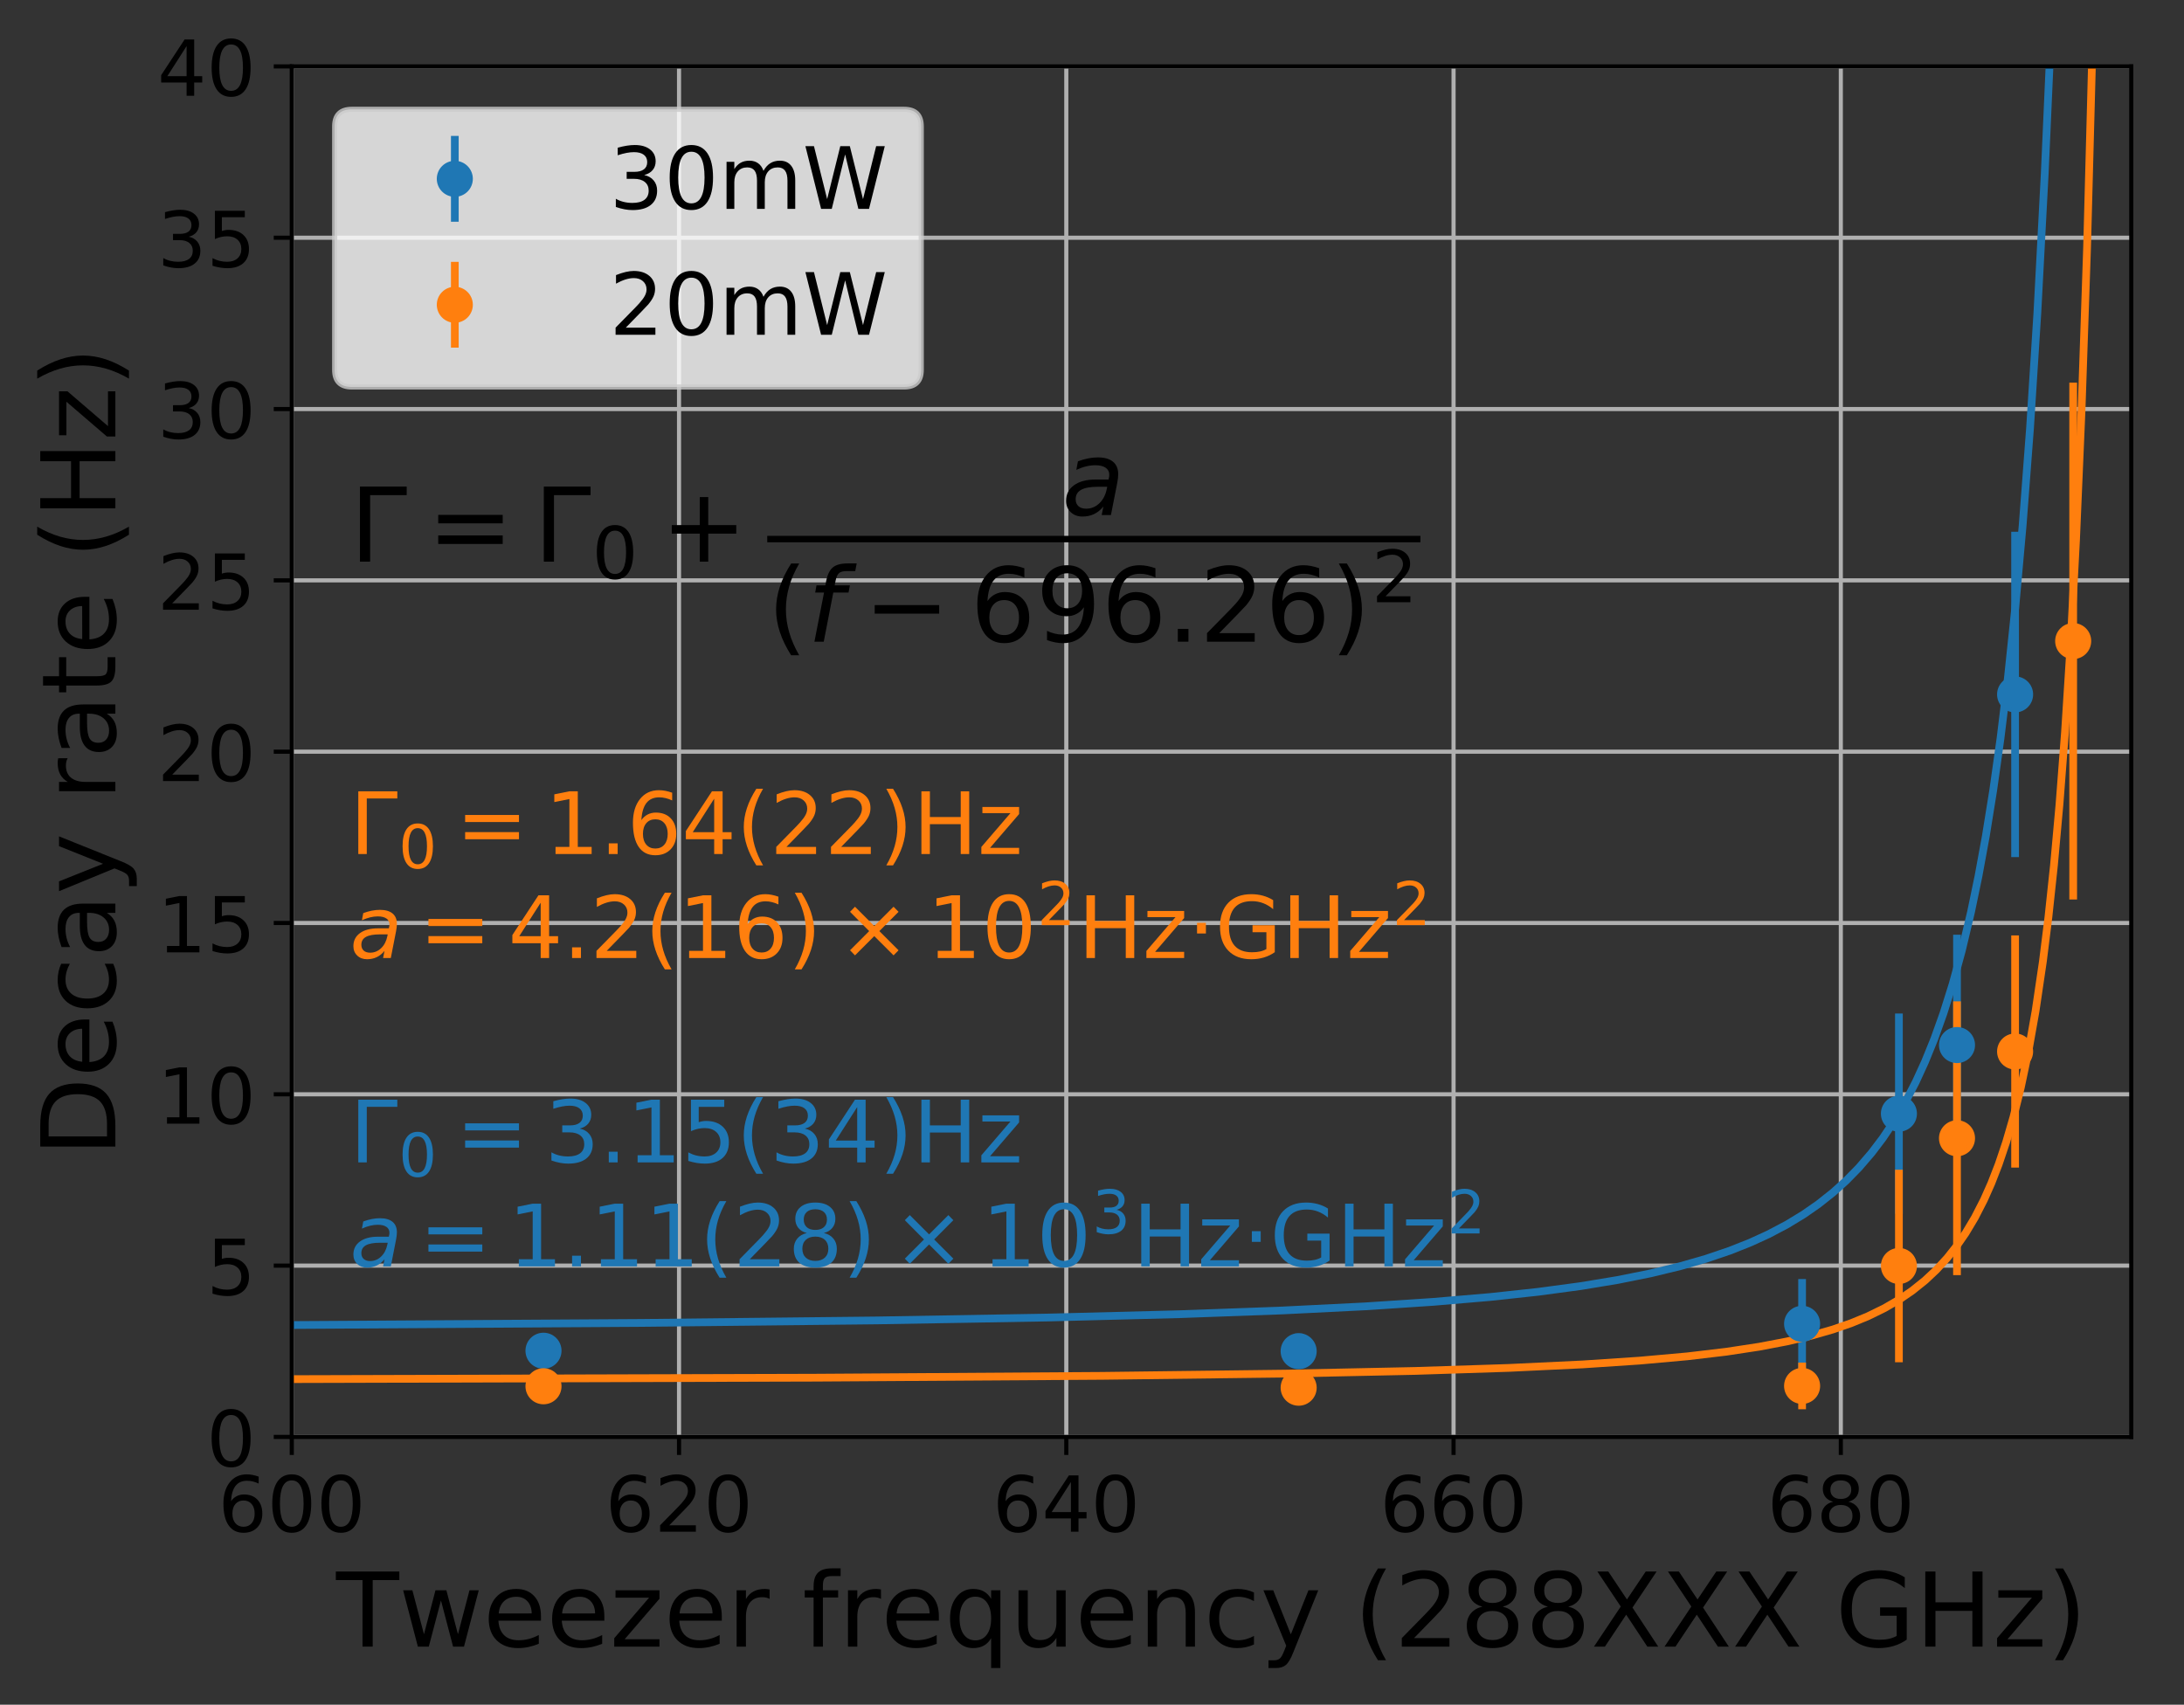 <?xml version="1.0" encoding="utf-8" standalone="no"?>
<!DOCTYPE svg PUBLIC "-//W3C//DTD SVG 1.1//EN"
  "http://www.w3.org/Graphics/SVG/1.1/DTD/svg11.dtd">
<!-- Created with matplotlib (http://matplotlib.org/) -->
<svg height="331pt" version="1.1" viewBox="0 0 424 331" width="424pt" xmlns="http://www.w3.org/2000/svg" xmlns:xlink="http://www.w3.org/1999/xlink">
 <rect x="0" y="0" width="424" height="331" fill="#333333" stroke="none"/>
 <defs>
  <style type="text/css">
*{stroke-linecap:butt;stroke-linejoin:round;}
  </style>
 </defs>
 <g id="figure_1">
  <g id="patch_1">
   <path d="M 0 331.084 
L 424.464 331.084 
L 424.464 0 
L 0 0 
z
" style="fill:none;"/>
  </g>
  <g id="axes_1">
   <g id="patch_2">
    <path d="M 56.644 279.011 
L 413.764 279.011 
L 413.764 12.899 
L 56.644 12.899 
z
" style="fill:none;"/>
   </g>
   <g id="matplotlib.axis_1">
    <g id="xtick_1">
     <g id="line2d_1">
      <path clip-path="url(#p60c3e888f8)" d="M 56.644 279.011 
L 56.644 12.899 
" style="fill:none;stroke:#b0b0b0;stroke-linecap:square;stroke-width:0.8;"/>
     </g>
     <g id="line2d_2">
      <defs>
       <path d="M 0 0 
L 0 3.5 
" id="m005f0a59be" style="stroke:#000000;stroke-width:0.8;"/>
      </defs>
      <g>
       <use style="stroke:#000000;stroke-width:0.8;" x="56.644" xlink:href="#m005f0a59be" y="279.011"/>
      </g>
     </g>
     <g id="text_1">
      <!-- 600 -->
      <defs>
       <path d="M 33.016 40.375 
Q 26.375 40.375 22.484 35.828 
Q 18.609 31.297 18.609 23.391 
Q 18.609 15.531 22.484 10.953 
Q 26.375 6.391 33.016 6.391 
Q 39.656 6.391 43.531 10.953 
Q 47.406 15.531 47.406 23.391 
Q 47.406 31.297 43.531 35.828 
Q 39.656 40.375 33.016 40.375 
z
M 52.594 71.297 
L 52.594 62.312 
Q 48.875 64.062 45.094 64.984 
Q 41.312 65.922 37.594 65.922 
Q 27.828 65.922 22.672 59.328 
Q 17.531 52.734 16.797 39.406 
Q 19.672 43.656 24.016 45.922 
Q 28.375 48.188 33.594 48.188 
Q 44.578 48.188 50.953 41.516 
Q 57.328 34.859 57.328 23.391 
Q 57.328 12.156 50.688 5.359 
Q 44.047 -1.422 33.016 -1.422 
Q 20.359 -1.422 13.672 8.266 
Q 6.984 17.969 6.984 36.375 
Q 6.984 53.656 15.188 63.938 
Q 23.391 74.219 37.203 74.219 
Q 40.922 74.219 44.703 73.484 
Q 48.484 72.75 52.594 71.297 
z
" id="DejaVuSans-36"/>
       <path d="M 31.781 66.406 
Q 24.172 66.406 20.328 58.906 
Q 16.5 51.422 16.5 36.375 
Q 16.5 21.391 20.328 13.891 
Q 24.172 6.391 31.781 6.391 
Q 39.453 6.391 43.281 13.891 
Q 47.125 21.391 47.125 36.375 
Q 47.125 51.422 43.281 58.906 
Q 39.453 66.406 31.781 66.406 
z
M 31.781 74.219 
Q 44.047 74.219 50.516 64.516 
Q 56.984 54.828 56.984 36.375 
Q 56.984 17.969 50.516 8.266 
Q 44.047 -1.422 31.781 -1.422 
Q 19.531 -1.422 13.062 8.266 
Q 6.594 17.969 6.594 36.375 
Q 6.594 54.828 13.062 64.516 
Q 19.531 74.219 31.781 74.219 
z
" id="DejaVuSans-30"/>
      </defs>
      <g transform="translate(42.328 297.408)scale(0.15 -0.15)">
       <use xlink:href="#DejaVuSans-36"/>
       <use x="63.623" xlink:href="#DejaVuSans-30"/>
       <use x="127.246" xlink:href="#DejaVuSans-30"/>
      </g>
     </g>
    </g>
    <g id="xtick_2">
     <g id="line2d_3">
      <path clip-path="url(#p60c3e888f8)" d="M 131.827 279.011 
L 131.827 12.899 
" style="fill:none;stroke:#b0b0b0;stroke-linecap:square;stroke-width:0.8;"/>
     </g>
     <g id="line2d_4">
      <g>
       <use style="stroke:#000000;stroke-width:0.8;" x="131.827" xlink:href="#m005f0a59be" y="279.011"/>
      </g>
     </g>
     <g id="text_2">
      <!-- 620 -->
      <defs>
       <path d="M 19.188 8.297 
L 53.609 8.297 
L 53.609 0 
L 7.328 0 
L 7.328 8.297 
Q 12.938 14.109 22.625 23.891 
Q 32.328 33.688 34.812 36.531 
Q 39.547 41.844 41.422 45.531 
Q 43.312 49.219 43.312 52.781 
Q 43.312 58.594 39.234 62.25 
Q 35.156 65.922 28.609 65.922 
Q 23.969 65.922 18.812 64.312 
Q 13.672 62.703 7.812 59.422 
L 7.812 69.391 
Q 13.766 71.781 18.938 73 
Q 24.125 74.219 28.422 74.219 
Q 39.75 74.219 46.484 68.547 
Q 53.219 62.891 53.219 53.422 
Q 53.219 48.922 51.531 44.891 
Q 49.859 40.875 45.406 35.406 
Q 44.188 33.984 37.641 27.219 
Q 31.109 20.453 19.188 8.297 
z
" id="DejaVuSans-32"/>
      </defs>
      <g transform="translate(117.511 297.408)scale(0.15 -0.15)">
       <use xlink:href="#DejaVuSans-36"/>
       <use x="63.623" xlink:href="#DejaVuSans-32"/>
       <use x="127.246" xlink:href="#DejaVuSans-30"/>
      </g>
     </g>
    </g>
    <g id="xtick_3">
     <g id="line2d_5">
      <path clip-path="url(#p60c3e888f8)" d="M 207.01 279.011 
L 207.01 12.899 
" style="fill:none;stroke:#b0b0b0;stroke-linecap:square;stroke-width:0.8;"/>
     </g>
     <g id="line2d_6">
      <g>
       <use style="stroke:#000000;stroke-width:0.8;" x="207.01" xlink:href="#m005f0a59be" y="279.011"/>
      </g>
     </g>
     <g id="text_3">
      <!-- 640 -->
      <defs>
       <path d="M 37.797 64.312 
L 12.891 25.391 
L 37.797 25.391 
z
M 35.203 72.906 
L 47.609 72.906 
L 47.609 25.391 
L 58.016 25.391 
L 58.016 17.188 
L 47.609 17.188 
L 47.609 0 
L 37.797 0 
L 37.797 17.188 
L 4.891 17.188 
L 4.891 26.703 
z
" id="DejaVuSans-34"/>
      </defs>
      <g transform="translate(192.694 297.408)scale(0.15 -0.15)">
       <use xlink:href="#DejaVuSans-36"/>
       <use x="63.623" xlink:href="#DejaVuSans-34"/>
       <use x="127.246" xlink:href="#DejaVuSans-30"/>
      </g>
     </g>
    </g>
    <g id="xtick_4">
     <g id="line2d_7">
      <path clip-path="url(#p60c3e888f8)" d="M 282.193 279.011 
L 282.193 12.899 
" style="fill:none;stroke:#b0b0b0;stroke-linecap:square;stroke-width:0.8;"/>
     </g>
     <g id="line2d_8">
      <g>
       <use style="stroke:#000000;stroke-width:0.8;" x="282.193" xlink:href="#m005f0a59be" y="279.011"/>
      </g>
     </g>
     <g id="text_4">
      <!-- 660 -->
      <g transform="translate(267.878 297.408)scale(0.15 -0.15)">
       <use xlink:href="#DejaVuSans-36"/>
       <use x="63.623" xlink:href="#DejaVuSans-36"/>
       <use x="127.246" xlink:href="#DejaVuSans-30"/>
      </g>
     </g>
    </g>
    <g id="xtick_5">
     <g id="line2d_9">
      <path clip-path="url(#p60c3e888f8)" d="M 357.376 279.011 
L 357.376 12.899 
" style="fill:none;stroke:#b0b0b0;stroke-linecap:square;stroke-width:0.8;"/>
     </g>
     <g id="line2d_10">
      <g>
       <use style="stroke:#000000;stroke-width:0.8;" x="357.376" xlink:href="#m005f0a59be" y="279.011"/>
      </g>
     </g>
     <g id="text_5">
      <!-- 680 -->
      <defs>
       <path d="M 31.781 34.625 
Q 24.75 34.625 20.719 30.859 
Q 16.703 27.094 16.703 20.516 
Q 16.703 13.922 20.719 10.156 
Q 24.75 6.391 31.781 6.391 
Q 38.812 6.391 42.859 10.172 
Q 46.922 13.969 46.922 20.516 
Q 46.922 27.094 42.891 30.859 
Q 38.875 34.625 31.781 34.625 
z
M 21.922 38.812 
Q 15.578 40.375 12.031 44.719 
Q 8.5 49.078 8.5 55.328 
Q 8.5 64.062 14.719 69.141 
Q 20.953 74.219 31.781 74.219 
Q 42.672 74.219 48.875 69.141 
Q 55.078 64.062 55.078 55.328 
Q 55.078 49.078 51.531 44.719 
Q 48 40.375 41.703 38.812 
Q 48.828 37.156 52.797 32.312 
Q 56.781 27.484 56.781 20.516 
Q 56.781 9.906 50.312 4.234 
Q 43.844 -1.422 31.781 -1.422 
Q 19.734 -1.422 13.25 4.234 
Q 6.781 9.906 6.781 20.516 
Q 6.781 27.484 10.781 32.312 
Q 14.797 37.156 21.922 38.812 
z
M 18.312 54.391 
Q 18.312 48.734 21.844 45.562 
Q 25.391 42.391 31.781 42.391 
Q 38.141 42.391 41.719 45.562 
Q 45.312 48.734 45.312 54.391 
Q 45.312 60.062 41.719 63.234 
Q 38.141 66.406 31.781 66.406 
Q 25.391 66.406 21.844 63.234 
Q 18.312 60.062 18.312 54.391 
z
" id="DejaVuSans-38"/>
      </defs>
      <g transform="translate(343.061 297.408)scale(0.15 -0.15)">
       <use xlink:href="#DejaVuSans-36"/>
       <use x="63.623" xlink:href="#DejaVuSans-38"/>
       <use x="127.246" xlink:href="#DejaVuSans-30"/>
      </g>
     </g>
    </g>
    <g id="text_6">
     <!-- Tweezer frequency (288XXX GHz) -->
     <defs>
      <path d="M -0.297 72.906 
L 61.375 72.906 
L 61.375 64.594 
L 35.5 64.594 
L 35.5 0 
L 25.594 0 
L 25.594 64.594 
L -0.297 64.594 
z
" id="DejaVuSans-54"/>
      <path d="M 4.203 54.688 
L 13.188 54.688 
L 24.422 12.016 
L 35.594 54.688 
L 46.188 54.688 
L 57.422 12.016 
L 68.609 54.688 
L 77.594 54.688 
L 63.281 0 
L 52.688 0 
L 40.922 44.828 
L 29.109 0 
L 18.5 0 
z
" id="DejaVuSans-77"/>
      <path d="M 56.203 29.594 
L 56.203 25.203 
L 14.891 25.203 
Q 15.484 15.922 20.484 11.062 
Q 25.484 6.203 34.422 6.203 
Q 39.594 6.203 44.453 7.469 
Q 49.312 8.734 54.109 11.281 
L 54.109 2.781 
Q 49.266 0.734 44.188 -0.344 
Q 39.109 -1.422 33.891 -1.422 
Q 20.797 -1.422 13.156 6.188 
Q 5.516 13.812 5.516 26.812 
Q 5.516 40.234 12.766 48.109 
Q 20.016 56 32.328 56 
Q 43.359 56 49.781 48.891 
Q 56.203 41.797 56.203 29.594 
z
M 47.219 32.234 
Q 47.125 39.594 43.094 43.984 
Q 39.062 48.391 32.422 48.391 
Q 24.906 48.391 20.391 44.141 
Q 15.875 39.891 15.188 32.172 
z
" id="DejaVuSans-65"/>
      <path d="M 5.516 54.688 
L 48.188 54.688 
L 48.188 46.484 
L 14.406 7.172 
L 48.188 7.172 
L 48.188 0 
L 4.297 0 
L 4.297 8.203 
L 38.094 47.516 
L 5.516 47.516 
z
" id="DejaVuSans-7a"/>
      <path d="M 41.109 46.297 
Q 39.594 47.172 37.812 47.578 
Q 36.031 48 33.891 48 
Q 26.266 48 22.188 43.047 
Q 18.109 38.094 18.109 28.812 
L 18.109 0 
L 9.078 0 
L 9.078 54.688 
L 18.109 54.688 
L 18.109 46.188 
Q 20.953 51.172 25.484 53.578 
Q 30.031 56 36.531 56 
Q 37.453 56 38.578 55.875 
Q 39.703 55.766 41.062 55.516 
z
" id="DejaVuSans-72"/>
      <path id="DejaVuSans-20"/>
      <path d="M 37.109 75.984 
L 37.109 68.5 
L 28.516 68.5 
Q 23.688 68.5 21.797 66.547 
Q 19.922 64.594 19.922 59.516 
L 19.922 54.688 
L 34.719 54.688 
L 34.719 47.703 
L 19.922 47.703 
L 19.922 0 
L 10.891 0 
L 10.891 47.703 
L 2.297 47.703 
L 2.297 54.688 
L 10.891 54.688 
L 10.891 58.5 
Q 10.891 67.625 15.141 71.797 
Q 19.391 75.984 28.609 75.984 
z
" id="DejaVuSans-66"/>
      <path d="M 14.797 27.297 
Q 14.797 17.391 18.875 11.75 
Q 22.953 6.109 30.078 6.109 
Q 37.203 6.109 41.297 11.75 
Q 45.406 17.391 45.406 27.297 
Q 45.406 37.203 41.297 42.844 
Q 37.203 48.484 30.078 48.484 
Q 22.953 48.484 18.875 42.844 
Q 14.797 37.203 14.797 27.297 
z
M 45.406 8.203 
Q 42.578 3.328 38.25 0.953 
Q 33.938 -1.422 27.875 -1.422 
Q 17.969 -1.422 11.734 6.484 
Q 5.516 14.406 5.516 27.297 
Q 5.516 40.188 11.734 48.094 
Q 17.969 56 27.875 56 
Q 33.938 56 38.25 53.625 
Q 42.578 51.266 45.406 46.391 
L 45.406 54.688 
L 54.391 54.688 
L 54.391 -20.797 
L 45.406 -20.797 
z
" id="DejaVuSans-71"/>
      <path d="M 8.5 21.578 
L 8.5 54.688 
L 17.484 54.688 
L 17.484 21.922 
Q 17.484 14.156 20.5 10.266 
Q 23.531 6.391 29.594 6.391 
Q 36.859 6.391 41.078 11.031 
Q 45.312 15.672 45.312 23.688 
L 45.312 54.688 
L 54.297 54.688 
L 54.297 0 
L 45.312 0 
L 45.312 8.406 
Q 42.047 3.422 37.719 1 
Q 33.406 -1.422 27.688 -1.422 
Q 18.266 -1.422 13.375 4.438 
Q 8.5 10.297 8.5 21.578 
z
M 31.109 56 
z
" id="DejaVuSans-75"/>
      <path d="M 54.891 33.016 
L 54.891 0 
L 45.906 0 
L 45.906 32.719 
Q 45.906 40.484 42.875 44.328 
Q 39.844 48.188 33.797 48.188 
Q 26.516 48.188 22.312 43.547 
Q 18.109 38.922 18.109 30.906 
L 18.109 0 
L 9.078 0 
L 9.078 54.688 
L 18.109 54.688 
L 18.109 46.188 
Q 21.344 51.125 25.703 53.562 
Q 30.078 56 35.797 56 
Q 45.219 56 50.047 50.172 
Q 54.891 44.344 54.891 33.016 
z
" id="DejaVuSans-6e"/>
      <path d="M 48.781 52.594 
L 48.781 44.188 
Q 44.969 46.297 41.141 47.344 
Q 37.312 48.391 33.406 48.391 
Q 24.656 48.391 19.812 42.844 
Q 14.984 37.312 14.984 27.297 
Q 14.984 17.281 19.812 11.734 
Q 24.656 6.203 33.406 6.203 
Q 37.312 6.203 41.141 7.25 
Q 44.969 8.297 48.781 10.406 
L 48.781 2.094 
Q 45.016 0.344 40.984 -0.531 
Q 36.969 -1.422 32.422 -1.422 
Q 20.062 -1.422 12.781 6.344 
Q 5.516 14.109 5.516 27.297 
Q 5.516 40.672 12.859 48.328 
Q 20.219 56 33.016 56 
Q 37.156 56 41.109 55.141 
Q 45.062 54.297 48.781 52.594 
z
" id="DejaVuSans-63"/>
      <path d="M 32.172 -5.078 
Q 28.375 -14.844 24.75 -17.812 
Q 21.141 -20.797 15.094 -20.797 
L 7.906 -20.797 
L 7.906 -13.281 
L 13.188 -13.281 
Q 16.891 -13.281 18.938 -11.516 
Q 21 -9.766 23.484 -3.219 
L 25.094 0.875 
L 2.984 54.688 
L 12.5 54.688 
L 29.594 11.922 
L 46.688 54.688 
L 56.203 54.688 
z
" id="DejaVuSans-79"/>
      <path d="M 31 75.875 
Q 24.469 64.656 21.281 53.656 
Q 18.109 42.672 18.109 31.391 
Q 18.109 20.125 21.312 9.062 
Q 24.516 -2 31 -13.188 
L 23.188 -13.188 
Q 15.875 -1.703 12.234 9.375 
Q 8.594 20.453 8.594 31.391 
Q 8.594 42.281 12.203 53.312 
Q 15.828 64.359 23.188 75.875 
z
" id="DejaVuSans-28"/>
      <path d="M 6.297 72.906 
L 16.891 72.906 
L 35.016 45.797 
L 53.219 72.906 
L 63.812 72.906 
L 40.375 37.891 
L 65.375 0 
L 54.781 0 
L 34.281 31 
L 13.625 0 
L 2.984 0 
L 29 38.922 
z
" id="DejaVuSans-58"/>
      <path d="M 59.516 10.406 
L 59.516 29.984 
L 43.406 29.984 
L 43.406 38.094 
L 69.281 38.094 
L 69.281 6.781 
Q 63.578 2.734 56.688 0.656 
Q 49.812 -1.422 42 -1.422 
Q 24.906 -1.422 15.25 8.562 
Q 5.609 18.562 5.609 36.375 
Q 5.609 54.25 15.25 64.234 
Q 24.906 74.219 42 74.219 
Q 49.125 74.219 55.547 72.453 
Q 61.969 70.703 67.391 67.281 
L 67.391 56.781 
Q 61.922 61.422 55.766 63.766 
Q 49.609 66.109 42.828 66.109 
Q 29.438 66.109 22.719 58.641 
Q 16.016 51.172 16.016 36.375 
Q 16.016 21.625 22.719 14.156 
Q 29.438 6.688 42.828 6.688 
Q 48.047 6.688 52.141 7.594 
Q 56.25 8.5 59.516 10.406 
z
" id="DejaVuSans-47"/>
      <path d="M 9.812 72.906 
L 19.672 72.906 
L 19.672 43.016 
L 55.516 43.016 
L 55.516 72.906 
L 65.375 72.906 
L 65.375 0 
L 55.516 0 
L 55.516 34.719 
L 19.672 34.719 
L 19.672 0 
L 9.812 0 
z
" id="DejaVuSans-48"/>
      <path d="M 8.016 75.875 
L 15.828 75.875 
Q 23.141 64.359 26.781 53.312 
Q 30.422 42.281 30.422 31.391 
Q 30.422 20.453 26.781 9.375 
Q 23.141 -1.703 15.828 -13.188 
L 8.016 -13.188 
Q 14.5 -2 17.703 9.062 
Q 20.906 20.125 20.906 31.391 
Q 20.906 42.672 17.703 53.656 
Q 14.5 64.656 8.016 75.875 
z
" id="DejaVuSans-29"/>
     </defs>
     <g transform="translate(65.257 319.725)scale(0.2 -0.2)">
      <use xlink:href="#DejaVuSans-54"/>
      <use x="60.834" xlink:href="#DejaVuSans-77"/>
      <use x="142.621" xlink:href="#DejaVuSans-65"/>
      <use x="204.145" xlink:href="#DejaVuSans-65"/>
      <use x="265.668" xlink:href="#DejaVuSans-7a"/>
      <use x="318.158" xlink:href="#DejaVuSans-65"/>
      <use x="379.682" xlink:href="#DejaVuSans-72"/>
      <use x="420.795" xlink:href="#DejaVuSans-20"/>
      <use x="452.582" xlink:href="#DejaVuSans-66"/>
      <use x="487.787" xlink:href="#DejaVuSans-72"/>
      <use x="528.869" xlink:href="#DejaVuSans-65"/>
      <use x="590.393" xlink:href="#DejaVuSans-71"/>
      <use x="653.869" xlink:href="#DejaVuSans-75"/>
      <use x="717.248" xlink:href="#DejaVuSans-65"/>
      <use x="778.771" xlink:href="#DejaVuSans-6e"/>
      <use x="842.15" xlink:href="#DejaVuSans-63"/>
      <use x="897.131" xlink:href="#DejaVuSans-79"/>
      <use x="956.311" xlink:href="#DejaVuSans-20"/>
      <use x="988.098" xlink:href="#DejaVuSans-28"/>
      <use x="1027.111" xlink:href="#DejaVuSans-32"/>
      <use x="1090.734" xlink:href="#DejaVuSans-38"/>
      <use x="1154.357" xlink:href="#DejaVuSans-38"/>
      <use x="1217.98" xlink:href="#DejaVuSans-58"/>
      <use x="1286.486" xlink:href="#DejaVuSans-58"/>
      <use x="1354.992" xlink:href="#DejaVuSans-58"/>
      <use x="1423.498" xlink:href="#DejaVuSans-20"/>
      <use x="1455.285" xlink:href="#DejaVuSans-47"/>
      <use x="1532.775" xlink:href="#DejaVuSans-48"/>
      <use x="1607.971" xlink:href="#DejaVuSans-7a"/>
      <use x="1660.461" xlink:href="#DejaVuSans-29"/>
     </g>
    </g>
   </g>
   <g id="matplotlib.axis_2">
    <g id="ytick_1">
     <g id="line2d_11">
      <path clip-path="url(#p60c3e888f8)" d="M 56.644 279.011 
L 413.764 279.011 
" style="fill:none;stroke:#b0b0b0;stroke-linecap:square;stroke-width:0.8;"/>
     </g>
     <g id="line2d_12">
      <defs>
       <path d="M 0 0 
L -3.5 0 
" id="mc3ce260a5b" style="stroke:#000000;stroke-width:0.8;"/>
      </defs>
      <g>
       <use style="stroke:#000000;stroke-width:0.8;" x="56.644" xlink:href="#mc3ce260a5b" y="279.011"/>
      </g>
     </g>
     <g id="text_7">
      <!-- 0 -->
      <g transform="translate(40.1 284.71)scale(0.15 -0.15)">
       <use xlink:href="#DejaVuSans-30"/>
      </g>
     </g>
    </g>
    <g id="ytick_2">
     <g id="line2d_13">
      <path clip-path="url(#p60c3e888f8)" d="M 56.644 245.747 
L 413.764 245.747 
" style="fill:none;stroke:#b0b0b0;stroke-linecap:square;stroke-width:0.8;"/>
     </g>
     <g id="line2d_14">
      <g>
       <use style="stroke:#000000;stroke-width:0.8;" x="56.644" xlink:href="#mc3ce260a5b" y="245.747"/>
      </g>
     </g>
     <g id="text_8">
      <!-- 5 -->
      <defs>
       <path d="M 10.797 72.906 
L 49.516 72.906 
L 49.516 64.594 
L 19.828 64.594 
L 19.828 46.734 
Q 21.969 47.469 24.109 47.828 
Q 26.266 48.188 28.422 48.188 
Q 40.625 48.188 47.75 41.5 
Q 54.891 34.812 54.891 23.391 
Q 54.891 11.625 47.562 5.094 
Q 40.234 -1.422 26.906 -1.422 
Q 22.312 -1.422 17.547 -0.641 
Q 12.797 0.141 7.719 1.703 
L 7.719 11.625 
Q 12.109 9.234 16.797 8.062 
Q 21.484 6.891 26.703 6.891 
Q 35.156 6.891 40.078 11.328 
Q 45.016 15.766 45.016 23.391 
Q 45.016 31 40.078 35.438 
Q 35.156 39.891 26.703 39.891 
Q 22.75 39.891 18.812 39.016 
Q 14.891 38.141 10.797 36.281 
z
" id="DejaVuSans-35"/>
      </defs>
      <g transform="translate(40.1 251.446)scale(0.15 -0.15)">
       <use xlink:href="#DejaVuSans-35"/>
      </g>
     </g>
    </g>
    <g id="ytick_3">
     <g id="line2d_15">
      <path clip-path="url(#p60c3e888f8)" d="M 56.644 212.483 
L 413.764 212.483 
" style="fill:none;stroke:#b0b0b0;stroke-linecap:square;stroke-width:0.8;"/>
     </g>
     <g id="line2d_16">
      <g>
       <use style="stroke:#000000;stroke-width:0.8;" x="56.644" xlink:href="#mc3ce260a5b" y="212.483"/>
      </g>
     </g>
     <g id="text_9">
      <!-- 10 -->
      <defs>
       <path d="M 12.406 8.297 
L 28.516 8.297 
L 28.516 63.922 
L 10.984 60.406 
L 10.984 69.391 
L 28.422 72.906 
L 38.281 72.906 
L 38.281 8.297 
L 54.391 8.297 
L 54.391 0 
L 12.406 0 
z
" id="DejaVuSans-31"/>
      </defs>
      <g transform="translate(30.556 218.182)scale(0.15 -0.15)">
       <use xlink:href="#DejaVuSans-31"/>
       <use x="63.623" xlink:href="#DejaVuSans-30"/>
      </g>
     </g>
    </g>
    <g id="ytick_4">
     <g id="line2d_17">
      <path clip-path="url(#p60c3e888f8)" d="M 56.644 179.219 
L 413.764 179.219 
" style="fill:none;stroke:#b0b0b0;stroke-linecap:square;stroke-width:0.8;"/>
     </g>
     <g id="line2d_18">
      <g>
       <use style="stroke:#000000;stroke-width:0.8;" x="56.644" xlink:href="#mc3ce260a5b" y="179.219"/>
      </g>
     </g>
     <g id="text_10">
      <!-- 15 -->
      <g transform="translate(30.556 184.918)scale(0.15 -0.15)">
       <use xlink:href="#DejaVuSans-31"/>
       <use x="63.623" xlink:href="#DejaVuSans-35"/>
      </g>
     </g>
    </g>
    <g id="ytick_5">
     <g id="line2d_19">
      <path clip-path="url(#p60c3e888f8)" d="M 56.644 145.955 
L 413.764 145.955 
" style="fill:none;stroke:#b0b0b0;stroke-linecap:square;stroke-width:0.8;"/>
     </g>
     <g id="line2d_20">
      <g>
       <use style="stroke:#000000;stroke-width:0.8;" x="56.644" xlink:href="#mc3ce260a5b" y="145.955"/>
      </g>
     </g>
     <g id="text_11">
      <!-- 20 -->
      <g transform="translate(30.556 151.654)scale(0.15 -0.15)">
       <use xlink:href="#DejaVuSans-32"/>
       <use x="63.623" xlink:href="#DejaVuSans-30"/>
      </g>
     </g>
    </g>
    <g id="ytick_6">
     <g id="line2d_21">
      <path clip-path="url(#p60c3e888f8)" d="M 56.644 112.691 
L 413.764 112.691 
" style="fill:none;stroke:#b0b0b0;stroke-linecap:square;stroke-width:0.8;"/>
     </g>
     <g id="line2d_22">
      <g>
       <use style="stroke:#000000;stroke-width:0.8;" x="56.644" xlink:href="#mc3ce260a5b" y="112.691"/>
      </g>
     </g>
     <g id="text_12">
      <!-- 25 -->
      <g transform="translate(30.556 118.39)scale(0.15 -0.15)">
       <use xlink:href="#DejaVuSans-32"/>
       <use x="63.623" xlink:href="#DejaVuSans-35"/>
      </g>
     </g>
    </g>
    <g id="ytick_7">
     <g id="line2d_23">
      <path clip-path="url(#p60c3e888f8)" d="M 56.644 79.427 
L 413.764 79.427 
" style="fill:none;stroke:#b0b0b0;stroke-linecap:square;stroke-width:0.8;"/>
     </g>
     <g id="line2d_24">
      <g>
       <use style="stroke:#000000;stroke-width:0.8;" x="56.644" xlink:href="#mc3ce260a5b" y="79.427"/>
      </g>
     </g>
     <g id="text_13">
      <!-- 30 -->
      <defs>
       <path d="M 40.578 39.312 
Q 47.656 37.797 51.625 33 
Q 55.609 28.219 55.609 21.188 
Q 55.609 10.406 48.188 4.484 
Q 40.766 -1.422 27.094 -1.422 
Q 22.516 -1.422 17.656 -0.516 
Q 12.797 0.391 7.625 2.203 
L 7.625 11.719 
Q 11.719 9.328 16.594 8.109 
Q 21.484 6.891 26.812 6.891 
Q 36.078 6.891 40.938 10.547 
Q 45.797 14.203 45.797 21.188 
Q 45.797 27.641 41.281 31.266 
Q 36.766 34.906 28.719 34.906 
L 20.219 34.906 
L 20.219 43.016 
L 29.109 43.016 
Q 36.375 43.016 40.234 45.922 
Q 44.094 48.828 44.094 54.297 
Q 44.094 59.906 40.109 62.906 
Q 36.141 65.922 28.719 65.922 
Q 24.656 65.922 20.016 65.031 
Q 15.375 64.156 9.812 62.312 
L 9.812 71.094 
Q 15.438 72.656 20.344 73.438 
Q 25.25 74.219 29.594 74.219 
Q 40.828 74.219 47.359 69.109 
Q 53.906 64.016 53.906 55.328 
Q 53.906 49.266 50.438 45.094 
Q 46.969 40.922 40.578 39.312 
z
" id="DejaVuSans-33"/>
      </defs>
      <g transform="translate(30.556 85.126)scale(0.15 -0.15)">
       <use xlink:href="#DejaVuSans-33"/>
       <use x="63.623" xlink:href="#DejaVuSans-30"/>
      </g>
     </g>
    </g>
    <g id="ytick_8">
     <g id="line2d_25">
      <path clip-path="url(#p60c3e888f8)" d="M 56.644 46.163 
L 413.764 46.163 
" style="fill:none;stroke:#b0b0b0;stroke-linecap:square;stroke-width:0.8;"/>
     </g>
     <g id="line2d_26">
      <g>
       <use style="stroke:#000000;stroke-width:0.8;" x="56.644" xlink:href="#mc3ce260a5b" y="46.163"/>
      </g>
     </g>
     <g id="text_14">
      <!-- 35 -->
      <g transform="translate(30.556 51.862)scale(0.15 -0.15)">
       <use xlink:href="#DejaVuSans-33"/>
       <use x="63.623" xlink:href="#DejaVuSans-35"/>
      </g>
     </g>
    </g>
    <g id="ytick_9">
     <g id="line2d_27">
      <path clip-path="url(#p60c3e888f8)" d="M 56.644 12.899 
L 413.764 12.899 
" style="fill:none;stroke:#b0b0b0;stroke-linecap:square;stroke-width:0.8;"/>
     </g>
     <g id="line2d_28">
      <g>
       <use style="stroke:#000000;stroke-width:0.8;" x="56.644" xlink:href="#mc3ce260a5b" y="12.899"/>
      </g>
     </g>
     <g id="text_15">
      <!-- 40 -->
      <g transform="translate(30.556 18.598)scale(0.15 -0.15)">
       <use xlink:href="#DejaVuSans-34"/>
       <use x="63.623" xlink:href="#DejaVuSans-30"/>
      </g>
     </g>
    </g>
    <g id="text_16">
     <!-- Decay rate (Hz) -->
     <defs>
      <path d="M 19.672 64.797 
L 19.672 8.109 
L 31.594 8.109 
Q 46.688 8.109 53.688 14.938 
Q 60.688 21.781 60.688 36.531 
Q 60.688 51.172 53.688 57.984 
Q 46.688 64.797 31.594 64.797 
z
M 9.812 72.906 
L 30.078 72.906 
Q 51.266 72.906 61.172 64.094 
Q 71.094 55.281 71.094 36.531 
Q 71.094 17.672 61.125 8.828 
Q 51.172 0 30.078 0 
L 9.812 0 
z
" id="DejaVuSans-44"/>
      <path d="M 34.281 27.484 
Q 23.391 27.484 19.188 25 
Q 14.984 22.516 14.984 16.5 
Q 14.984 11.719 18.141 8.906 
Q 21.297 6.109 26.703 6.109 
Q 34.188 6.109 38.703 11.406 
Q 43.219 16.703 43.219 25.484 
L 43.219 27.484 
z
M 52.203 31.203 
L 52.203 0 
L 43.219 0 
L 43.219 8.297 
Q 40.141 3.328 35.547 0.953 
Q 30.953 -1.422 24.312 -1.422 
Q 15.922 -1.422 10.953 3.297 
Q 6 8.016 6 15.922 
Q 6 25.141 12.172 29.828 
Q 18.359 34.516 30.609 34.516 
L 43.219 34.516 
L 43.219 35.406 
Q 43.219 41.609 39.141 45 
Q 35.062 48.391 27.688 48.391 
Q 23 48.391 18.547 47.266 
Q 14.109 46.141 10.016 43.891 
L 10.016 52.203 
Q 14.938 54.109 19.578 55.047 
Q 24.219 56 28.609 56 
Q 40.484 56 46.344 49.844 
Q 52.203 43.703 52.203 31.203 
z
" id="DejaVuSans-61"/>
      <path d="M 18.312 70.219 
L 18.312 54.688 
L 36.812 54.688 
L 36.812 47.703 
L 18.312 47.703 
L 18.312 18.016 
Q 18.312 11.328 20.141 9.422 
Q 21.969 7.516 27.594 7.516 
L 36.812 7.516 
L 36.812 0 
L 27.594 0 
Q 17.188 0 13.234 3.875 
Q 9.281 7.766 9.281 18.016 
L 9.281 47.703 
L 2.688 47.703 
L 2.688 54.688 
L 9.281 54.688 
L 9.281 70.219 
z
" id="DejaVuSans-74"/>
     </defs>
     <g transform="translate(22.397 224.594)rotate(-90)scale(0.2 -0.2)">
      <use xlink:href="#DejaVuSans-44"/>
      <use x="77.002" xlink:href="#DejaVuSans-65"/>
      <use x="138.525" xlink:href="#DejaVuSans-63"/>
      <use x="193.506" xlink:href="#DejaVuSans-61"/>
      <use x="254.785" xlink:href="#DejaVuSans-79"/>
      <use x="313.965" xlink:href="#DejaVuSans-20"/>
      <use x="345.752" xlink:href="#DejaVuSans-72"/>
      <use x="386.865" xlink:href="#DejaVuSans-61"/>
      <use x="448.145" xlink:href="#DejaVuSans-74"/>
      <use x="487.354" xlink:href="#DejaVuSans-65"/>
      <use x="548.877" xlink:href="#DejaVuSans-20"/>
      <use x="580.664" xlink:href="#DejaVuSans-28"/>
      <use x="619.678" xlink:href="#DejaVuSans-48"/>
      <use x="694.873" xlink:href="#DejaVuSans-7a"/>
      <use x="747.363" xlink:href="#DejaVuSans-29"/>
     </g>
    </g>
   </g>
   <g id="LineCollection_1">
    <path clip-path="url(#p60c3e888f8)" style="fill:none;stroke:#1f77b4;stroke-width:1.5;"/>
    <path clip-path="url(#p60c3e888f8)" style="fill:none;stroke:#1f77b4;stroke-width:1.5;"/>
    <path clip-path="url(#p60c3e888f8)" style="fill:none;stroke:#1f77b4;stroke-width:1.5;"/>
    <path clip-path="url(#p60c3e888f8)" style="fill:none;stroke:#1f77b4;stroke-width:1.5;"/>
    <path clip-path="url(#p60c3e888f8)" style="fill:none;stroke:#1f77b4;stroke-width:1.5;"/>
    <path clip-path="url(#p60c3e888f8)" style="fill:none;stroke:#1f77b4;stroke-width:1.5;"/>
    <path clip-path="url(#p60c3e888f8)" d="M 105.513 265.16 
L 105.513 259.381 
" style="fill:none;stroke:#1f77b4;stroke-width:1.5;"/>
    <path clip-path="url(#p60c3e888f8)" d="M 252.12 265.764 
L 252.12 258.955 
" style="fill:none;stroke:#1f77b4;stroke-width:1.5;"/>
    <path clip-path="url(#p60c3e888f8)" d="M 349.858 265.732 
L 349.858 248.353 
" style="fill:none;stroke:#1f77b4;stroke-width:1.5;"/>
    <path clip-path="url(#p60c3e888f8)" d="M 368.654 235.681 
L 368.654 196.796 
" style="fill:none;stroke:#1f77b4;stroke-width:1.5;"/>
    <path clip-path="url(#p60c3e888f8)" d="M 379.931 224.342 
L 379.931 181.493 
" style="fill:none;stroke:#1f77b4;stroke-width:1.5;"/>
    <path clip-path="url(#p60c3e888f8)" d="M 391.209 166.422 
L 391.209 103.249 
" style="fill:none;stroke:#1f77b4;stroke-width:1.5;"/>
    <path clip-path="url(#p60c3e888f8)" style="fill:none;stroke:#1f77b4;stroke-width:1.5;"/>
   </g>
   <g id="LineCollection_2">
    <path clip-path="url(#p60c3e888f8)" style="fill:none;stroke:#ff7f0e;stroke-width:1.5;"/>
    <path clip-path="url(#p60c3e888f8)" style="fill:none;stroke:#ff7f0e;stroke-width:1.5;"/>
    <path clip-path="url(#p60c3e888f8)" style="fill:none;stroke:#ff7f0e;stroke-width:1.5;"/>
    <path clip-path="url(#p60c3e888f8)" style="fill:none;stroke:#ff7f0e;stroke-width:1.5;"/>
    <path clip-path="url(#p60c3e888f8)" style="fill:none;stroke:#ff7f0e;stroke-width:1.5;"/>
    <path clip-path="url(#p60c3e888f8)" style="fill:none;stroke:#ff7f0e;stroke-width:1.5;"/>
    <path clip-path="url(#p60c3e888f8)" d="M 105.513 271.493 
L 105.513 266.85 
" style="fill:none;stroke:#ff7f0e;stroke-width:1.5;"/>
    <path clip-path="url(#p60c3e888f8)" d="M 252.12 272.213 
L 252.12 266.686 
" style="fill:none;stroke:#ff7f0e;stroke-width:1.5;"/>
    <path clip-path="url(#p60c3e888f8)" d="M 349.858 273.634 
L 349.858 264.58 
" style="fill:none;stroke:#ff7f0e;stroke-width:1.5;"/>
    <path clip-path="url(#p60c3e888f8)" d="M 368.654 264.508 
L 368.654 227.123 
" style="fill:none;stroke:#ff7f0e;stroke-width:1.5;"/>
    <path clip-path="url(#p60c3e888f8)" d="M 379.931 247.598 
L 379.931 194.432 
" style="fill:none;stroke:#ff7f0e;stroke-width:1.5;"/>
    <path clip-path="url(#p60c3e888f8)" d="M 391.209 226.709 
L 391.209 181.628 
" style="fill:none;stroke:#ff7f0e;stroke-width:1.5;"/>
    <path clip-path="url(#p60c3e888f8)" d="M 402.486 174.651 
L 402.486 74.298 
" style="fill:none;stroke:#ff7f0e;stroke-width:1.5;"/>
   </g>
   <g id="line2d_29">
    <path clip-path="url(#p60c3e888f8)" d="M 56.644 257.279 
L 124.564 256.869 
L 170.322 256.384 
L 203.567 255.821 
L 228.948 255.177 
L 248.967 254.453 
L 265.053 253.654 
L 278.28 252.78 
L 289.362 251.833 
L 298.656 250.827 
L 306.878 249.721 
L 314.028 248.538 
L 320.462 247.245 
L 326.182 245.862 
L 331.186 244.422 
L 335.834 242.844 
L 339.766 241.285 
L 343.341 239.649 
L 346.915 237.763 
L 350.133 235.807 
L 352.993 233.82 
L 355.852 231.555 
L 358.355 229.303 
L 360.857 226.751 
L 363.359 223.843 
L 365.504 221.016 
L 367.649 217.824 
L 369.794 214.201 
L 371.939 210.066 
L 373.726 206.157 
L 375.514 201.75 
L 377.301 196.756 
L 379.088 191.069 
L 380.876 184.551 
L 382.663 177.034 
L 384.093 170.159 
L 385.523 162.369 
L 386.953 153.497 
L 388.383 143.331 
L 389.813 131.607 
L 391.243 117.991 
L 392.673 102.05 
L 394.102 83.226 
L 395.532 60.777 
L 396.962 33.71 
L 398.035 9.58 
L 398.456 -1 
L 398.456 -1 
" style="fill:none;stroke:#1f77b4;stroke-linecap:square;stroke-width:1.5;"/>
   </g>
   <g id="line2d_30">
    <path clip-path="url(#p60c3e888f8)" d="M 56.644 267.783 
L 158.167 267.505 
L 213.934 267.149 
L 249.682 266.712 
L 274.705 266.194 
L 292.936 265.606 
L 307.235 264.929 
L 318.317 264.193 
L 327.612 263.358 
L 335.119 262.469 
L 341.553 261.491 
L 346.915 260.467 
L 351.563 259.373 
L 355.852 258.139 
L 359.427 256.9 
L 362.644 255.575 
L 365.862 253.999 
L 368.722 252.335 
L 371.224 250.623 
L 373.726 248.618 
L 375.871 246.61 
L 378.016 244.274 
L 379.803 242.024 
L 381.591 239.44 
L 383.378 236.45 
L 385.166 232.967 
L 386.595 229.749 
L 388.025 226.068 
L 389.455 221.829 
L 390.885 216.915 
L 392.315 211.175 
L 393.745 204.411 
L 395.175 196.365 
L 396.605 186.692 
L 397.677 178.093 
L 398.75 168.055 
L 399.822 156.239 
L 400.895 142.199 
L 401.967 125.339 
L 403.039 104.849 
L 404.112 79.61 
L 405.184 48.029 
L 406.257 7.792 
L 406.454 -1 
L 406.454 -1 
" style="fill:none;stroke:#ff7f0e;stroke-linecap:square;stroke-width:1.5;"/>
   </g>
   <g id="line2d_31">
    <defs>
     <path d="M 0 3 
C 0.796 3 1.559 2.684 2.121 2.121 
C 2.684 1.559 3 0.796 3 0 
C 3 -0.796 2.684 -1.559 2.121 -2.121 
C 1.559 -2.684 0.796 -3 0 -3 
C -0.796 -3 -1.559 -2.684 -2.121 -2.121 
C -2.684 -1.559 -3 -0.796 -3 0 
C -3 0.796 -2.684 1.559 -2.121 2.121 
C -1.559 2.684 -0.796 3 0 3 
z
" id="mcb2457e3ba" style="stroke:#1f77b4;"/>
    </defs>
    <g clip-path="url(#p60c3e888f8)">
     <use style="fill:#1f77b4;stroke:#1f77b4;" x="-1" xlink:href="#mcb2457e3ba" y="257.044"/>
     <use style="fill:#1f77b4;stroke:#1f77b4;" x="105.513" xlink:href="#mcb2457e3ba" y="262.27"/>
     <use style="fill:#1f77b4;stroke:#1f77b4;" x="252.12" xlink:href="#mcb2457e3ba" y="262.359"/>
     <use style="fill:#1f77b4;stroke:#1f77b4;" x="349.858" xlink:href="#mcb2457e3ba" y="257.042"/>
     <use style="fill:#1f77b4;stroke:#1f77b4;" x="368.654" xlink:href="#mcb2457e3ba" y="216.239"/>
     <use style="fill:#1f77b4;stroke:#1f77b4;" x="379.931" xlink:href="#mcb2457e3ba" y="202.918"/>
     <use style="fill:#1f77b4;stroke:#1f77b4;" x="391.209" xlink:href="#mcb2457e3ba" y="134.835"/>
     <use style="fill:#1f77b4;stroke:#1f77b4;" x="394.783" xlink:href="#mcb2457e3ba" y="-1"/>
    </g>
   </g>
   <g id="line2d_32">
    <defs>
     <path d="M 0 3 
C 0.796 3 1.559 2.684 2.121 2.121 
C 2.684 1.559 3 0.796 3 0 
C 3 -0.796 2.684 -1.559 2.121 -2.121 
C 1.559 -2.684 0.796 -3 0 -3 
C -0.796 -3 -1.559 -2.684 -2.121 -2.121 
C -2.684 -1.559 -3 -0.796 -3 0 
C -3 0.796 -2.684 1.559 -2.121 2.121 
C -1.559 2.684 -0.796 3 0 3 
z
" id="mbbb2a9d153" style="stroke:#ff7f0e;"/>
    </defs>
    <g clip-path="url(#p60c3e888f8)">
     <use style="fill:#ff7f0e;stroke:#ff7f0e;" x="-1" xlink:href="#mbbb2a9d153" y="266.494"/>
     <use style="fill:#ff7f0e;stroke:#ff7f0e;" x="105.513" xlink:href="#mbbb2a9d153" y="269.171"/>
     <use style="fill:#ff7f0e;stroke:#ff7f0e;" x="252.12" xlink:href="#mbbb2a9d153" y="269.45"/>
     <use style="fill:#ff7f0e;stroke:#ff7f0e;" x="349.858" xlink:href="#mbbb2a9d153" y="269.107"/>
     <use style="fill:#ff7f0e;stroke:#ff7f0e;" x="368.654" xlink:href="#mbbb2a9d153" y="245.815"/>
     <use style="fill:#ff7f0e;stroke:#ff7f0e;" x="379.931" xlink:href="#mbbb2a9d153" y="221.015"/>
     <use style="fill:#ff7f0e;stroke:#ff7f0e;" x="391.209" xlink:href="#mbbb2a9d153" y="204.168"/>
     <use style="fill:#ff7f0e;stroke:#ff7f0e;" x="402.486" xlink:href="#mbbb2a9d153" y="124.474"/>
    </g>
   </g>
   <g id="patch_3">
    <path d="M 56.644 279.011 
L 56.644 12.899 
" style="fill:none;stroke:#000000;stroke-linecap:square;stroke-linejoin:miter;stroke-width:0.8;"/>
   </g>
   <g id="patch_4">
    <path d="M 413.764 279.011 
L 413.764 12.899 
" style="fill:none;stroke:#000000;stroke-linecap:square;stroke-linejoin:miter;stroke-width:0.8;"/>
   </g>
   <g id="patch_5">
    <path d="M 56.644 279.011 
L 413.764 279.011 
" style="fill:none;stroke:#000000;stroke-linecap:square;stroke-linejoin:miter;stroke-width:0.8;"/>
   </g>
   <g id="patch_6">
    <path d="M 56.644 12.899 
L 413.764 12.899 
" style="fill:none;stroke:#000000;stroke-linecap:square;stroke-linejoin:miter;stroke-width:0.8;"/>
   </g>
   <g id="text_17">
    <!-- $\Gamma=\Gamma_0+\dfrac{a}{(f-696.26)^2}$ -->
    <defs>
     <path d="M 9.812 0 
L 9.812 72.906 
L 55.172 72.906 
L 55.172 64.594 
L 19.672 64.594 
L 19.672 0 
z
" id="DejaVuSans-393"/>
     <path d="M 10.594 45.406 
L 73.188 45.406 
L 73.188 37.203 
L 10.594 37.203 
z
M 10.594 25.484 
L 73.188 25.484 
L 73.188 17.188 
L 10.594 17.188 
z
" id="DejaVuSans-3d"/>
     <path d="M 46 62.703 
L 46 35.5 
L 73.188 35.5 
L 73.188 27.203 
L 46 27.203 
L 46 0 
L 37.797 0 
L 37.797 27.203 
L 10.594 27.203 
L 10.594 35.5 
L 37.797 35.5 
L 37.797 62.703 
z
" id="DejaVuSans-2b"/>
     <path d="M 53.719 31.203 
L 47.609 0 
L 38.625 0 
L 40.281 8.297 
Q 36.328 3.422 31.266 1 
Q 26.219 -1.422 20.016 -1.422 
Q 13.031 -1.422 8.562 2.844 
Q 4.109 7.125 4.109 13.812 
Q 4.109 23.391 11.75 28.953 
Q 19.391 34.516 32.812 34.516 
L 45.312 34.516 
L 45.797 36.922 
Q 45.906 37.312 45.953 37.766 
Q 46 38.234 46 39.203 
Q 46 43.562 42.453 45.969 
Q 38.922 48.391 32.516 48.391 
Q 28.125 48.391 23.5 47.266 
Q 18.891 46.141 14.016 43.891 
L 15.578 52.203 
Q 20.656 54.109 25.516 55.047 
Q 30.375 56 34.906 56 
Q 44.578 56 49.625 51.797 
Q 54.688 47.609 54.688 39.594 
Q 54.688 37.984 54.438 35.812 
Q 54.203 33.641 53.719 31.203 
z
M 44 27.484 
L 35.016 27.484 
Q 23.969 27.484 18.672 24.531 
Q 13.375 21.578 13.375 15.375 
Q 13.375 11.078 16.078 8.641 
Q 18.797 6.203 23.578 6.203 
Q 30.906 6.203 36.375 11.453 
Q 41.844 16.703 43.609 25.484 
z
" id="DejaVuSans-Oblique-61"/>
     <path d="M 47.797 75.984 
L 46.391 68.5 
L 37.797 68.5 
Q 32.906 68.5 30.688 66.578 
Q 28.469 64.656 27.391 59.516 
L 26.422 54.688 
L 41.219 54.688 
L 39.891 47.703 
L 25.094 47.703 
L 15.828 0 
L 6.781 0 
L 16.109 47.703 
L 7.516 47.703 
L 8.797 54.688 
L 17.391 54.688 
L 18.109 58.5 
Q 19.969 68.172 24.625 72.078 
Q 29.297 75.984 39.312 75.984 
z
" id="DejaVuSans-Oblique-66"/>
     <path d="M 10.594 35.5 
L 73.188 35.5 
L 73.188 27.203 
L 10.594 27.203 
z
" id="DejaVuSans-2212"/>
     <path d="M 10.984 1.516 
L 10.984 10.5 
Q 14.703 8.734 18.5 7.812 
Q 22.312 6.891 25.984 6.891 
Q 35.75 6.891 40.891 13.453 
Q 46.047 20.016 46.781 33.406 
Q 43.953 29.203 39.594 26.953 
Q 35.25 24.703 29.984 24.703 
Q 19.047 24.703 12.672 31.312 
Q 6.297 37.938 6.297 49.422 
Q 6.297 60.641 12.938 67.422 
Q 19.578 74.219 30.609 74.219 
Q 43.266 74.219 49.922 64.516 
Q 56.594 54.828 56.594 36.375 
Q 56.594 19.141 48.406 8.859 
Q 40.234 -1.422 26.422 -1.422 
Q 22.703 -1.422 18.891 -0.688 
Q 15.094 0.047 10.984 1.516 
z
M 30.609 32.422 
Q 37.25 32.422 41.125 36.953 
Q 45.016 41.5 45.016 49.422 
Q 45.016 57.281 41.125 61.844 
Q 37.25 66.406 30.609 66.406 
Q 23.969 66.406 20.094 61.844 
Q 16.219 57.281 16.219 49.422 
Q 16.219 41.5 20.094 36.953 
Q 23.969 32.422 30.609 32.422 
z
" id="DejaVuSans-39"/>
     <path d="M 10.688 12.406 
L 21 12.406 
L 21 0 
L 10.688 0 
z
" id="DejaVuSans-2e"/>
    </defs>
    <g transform="translate(67.921 109.213)scale(0.2 -0.2)">
     <use transform="translate(0 0.781)" xlink:href="#DejaVuSans-393"/>
     <use transform="translate(75.195 0.781)" xlink:href="#DejaVuSans-3d"/>
     <use transform="translate(178.467 0.781)" xlink:href="#DejaVuSans-393"/>
     <use transform="translate(235.137 -15.625)scale(0.7)" xlink:href="#DejaVuSans-30"/>
     <use transform="translate(301.89 0.781)" xlink:href="#DejaVuSans-2b"/>
     <use transform="translate(691.161 46)" xlink:href="#DejaVuSans-Oblique-61"/>
     <use transform="translate(405.161 -76.906)" xlink:href="#DejaVuSans-28"/>
     <use transform="translate(444.175 -76.906)" xlink:href="#DejaVuSans-Oblique-66"/>
     <use transform="translate(498.862 -76.906)" xlink:href="#DejaVuSans-2212"/>
     <use transform="translate(602.134 -76.906)" xlink:href="#DejaVuSans-36"/>
     <use transform="translate(665.757 -76.906)" xlink:href="#DejaVuSans-39"/>
     <use transform="translate(729.38 -76.906)" xlink:href="#DejaVuSans-36"/>
     <use transform="translate(793.003 -76.906)" xlink:href="#DejaVuSans-2e"/>
     <use transform="translate(824.712 -76.906)" xlink:href="#DejaVuSans-32"/>
     <use transform="translate(888.335 -76.906)" xlink:href="#DejaVuSans-36"/>
     <use transform="translate(951.958 -76.906)" xlink:href="#DejaVuSans-29"/>
     <use transform="translate(991.929 -38.625)scale(0.7)" xlink:href="#DejaVuSans-32"/>
     <path d="M 405.161 19.578 
L 405.161 25.828 
L 1039.199 25.828 
L 1039.199 19.578 
L 405.161 19.578 
z
"/>
    </g>
    <!--  -->
    <g transform="translate(67.921 145.649)scale(0.2 -0.2)"/>
   </g>
   <g id="text_18">
    <!-- $\Gamma_0=3.15(34)$Hz -->
    <g style="fill:#1f77b4;" transform="translate(67.921 225.722)scale(0.167 -0.167)">
     <use transform="translate(0 0.125)" xlink:href="#DejaVuSans-393"/>
     <use transform="translate(56.67 -16.281)scale(0.7)" xlink:href="#DejaVuSans-30"/>
     <use transform="translate(123.423 0.125)" xlink:href="#DejaVuSans-3d"/>
     <use transform="translate(226.694 0.125)" xlink:href="#DejaVuSans-33"/>
     <use transform="translate(290.317 0.125)" xlink:href="#DejaVuSans-2e"/>
     <use transform="translate(322.104 0.125)" xlink:href="#DejaVuSans-31"/>
     <use transform="translate(385.728 0.125)" xlink:href="#DejaVuSans-35"/>
     <use transform="translate(449.351 0.125)" xlink:href="#DejaVuSans-28"/>
     <use transform="translate(488.364 0.125)" xlink:href="#DejaVuSans-33"/>
     <use transform="translate(551.987 0.125)" xlink:href="#DejaVuSans-34"/>
     <use transform="translate(615.61 0.125)" xlink:href="#DejaVuSans-29"/>
     <use transform="translate(654.624 0.125)" xlink:href="#DejaVuSans-48"/>
     <use transform="translate(729.819 0.125)" xlink:href="#DejaVuSans-7a"/>
    </g>
    <!-- $a=1.11(28)\times10^{3}$Hz$\cdot$GHz${}^2$ -->
    <defs>
     <path d="M 70.125 53.719 
L 47.797 31.297 
L 70.125 8.984 
L 64.312 3.078 
L 41.891 25.484 
L 19.484 3.078 
L 13.719 8.984 
L 35.984 31.297 
L 13.719 53.719 
L 19.484 59.625 
L 41.891 37.203 
L 64.312 59.625 
z
" id="DejaVuSans-d7"/>
     <path d="M 10.688 40.922 
L 21 40.922 
L 21 28.516 
L 10.688 28.516 
z
" id="DejaVuSans-22c5"/>
    </defs>
    <g style="fill:#1f77b4;" transform="translate(67.921 246.021)scale(0.167 -0.167)">
     <use transform="translate(0 0.766)" xlink:href="#DejaVuSans-Oblique-61"/>
     <use transform="translate(80.762 0.766)" xlink:href="#DejaVuSans-3d"/>
     <use transform="translate(184.033 0.766)" xlink:href="#DejaVuSans-31"/>
     <use transform="translate(247.656 0.766)" xlink:href="#DejaVuSans-2e"/>
     <use transform="translate(279.443 0.766)" xlink:href="#DejaVuSans-31"/>
     <use transform="translate(343.066 0.766)" xlink:href="#DejaVuSans-31"/>
     <use transform="translate(406.689 0.766)" xlink:href="#DejaVuSans-28"/>
     <use transform="translate(445.703 0.766)" xlink:href="#DejaVuSans-32"/>
     <use transform="translate(509.326 0.766)" xlink:href="#DejaVuSans-38"/>
     <use transform="translate(572.949 0.766)" xlink:href="#DejaVuSans-29"/>
     <use transform="translate(631.445 0.766)" xlink:href="#DejaVuSans-d7"/>
     <use transform="translate(734.717 0.766)" xlink:href="#DejaVuSans-31"/>
     <use transform="translate(798.34 0.766)" xlink:href="#DejaVuSans-30"/>
     <use transform="translate(862.92 39.047)scale(0.7)" xlink:href="#DejaVuSans-33"/>
     <use transform="translate(910.19 0.766)" xlink:href="#DejaVuSans-48"/>
     <use transform="translate(985.386 0.766)" xlink:href="#DejaVuSans-7a"/>
     <use transform="translate(1037.876 0.766)" xlink:href="#DejaVuSans-22c5"/>
     <use transform="translate(1069.663 0.766)" xlink:href="#DejaVuSans-47"/>
     <use transform="translate(1147.153 0.766)" xlink:href="#DejaVuSans-48"/>
     <use transform="translate(1222.349 0.766)" xlink:href="#DejaVuSans-7a"/>
     <use transform="translate(1275.796 39.047)scale(0.7)" xlink:href="#DejaVuSans-32"/>
    </g>
   </g>
   <g id="text_19">
    <!-- $\Gamma_0=1.64(22)$Hz -->
    <g style="fill:#ff7f0e;" transform="translate(67.921 165.847)scale(0.167 -0.167)">
     <use transform="translate(0 0.125)" xlink:href="#DejaVuSans-393"/>
     <use transform="translate(56.67 -16.281)scale(0.7)" xlink:href="#DejaVuSans-30"/>
     <use transform="translate(123.423 0.125)" xlink:href="#DejaVuSans-3d"/>
     <use transform="translate(226.694 0.125)" xlink:href="#DejaVuSans-31"/>
     <use transform="translate(290.317 0.125)" xlink:href="#DejaVuSans-2e"/>
     <use transform="translate(322.104 0.125)" xlink:href="#DejaVuSans-36"/>
     <use transform="translate(385.728 0.125)" xlink:href="#DejaVuSans-34"/>
     <use transform="translate(449.351 0.125)" xlink:href="#DejaVuSans-28"/>
     <use transform="translate(488.364 0.125)" xlink:href="#DejaVuSans-32"/>
     <use transform="translate(551.987 0.125)" xlink:href="#DejaVuSans-32"/>
     <use transform="translate(615.61 0.125)" xlink:href="#DejaVuSans-29"/>
     <use transform="translate(654.624 0.125)" xlink:href="#DejaVuSans-48"/>
     <use transform="translate(729.819 0.125)" xlink:href="#DejaVuSans-7a"/>
    </g>
    <!-- $a=4.2(16)\times10^{2}$Hz$\cdot$GHz${}^2$ -->
    <g style="fill:#ff7f0e;" transform="translate(67.921 186.145)scale(0.167 -0.167)">
     <use transform="translate(0 0.766)" xlink:href="#DejaVuSans-Oblique-61"/>
     <use transform="translate(80.762 0.766)" xlink:href="#DejaVuSans-3d"/>
     <use transform="translate(184.033 0.766)" xlink:href="#DejaVuSans-34"/>
     <use transform="translate(247.656 0.766)" xlink:href="#DejaVuSans-2e"/>
     <use transform="translate(279.365 0.766)" xlink:href="#DejaVuSans-32"/>
     <use transform="translate(342.988 0.766)" xlink:href="#DejaVuSans-28"/>
     <use transform="translate(382.002 0.766)" xlink:href="#DejaVuSans-31"/>
     <use transform="translate(445.625 0.766)" xlink:href="#DejaVuSans-36"/>
     <use transform="translate(509.248 0.766)" xlink:href="#DejaVuSans-29"/>
     <use transform="translate(567.744 0.766)" xlink:href="#DejaVuSans-d7"/>
     <use transform="translate(671.016 0.766)" xlink:href="#DejaVuSans-31"/>
     <use transform="translate(734.639 0.766)" xlink:href="#DejaVuSans-30"/>
     <use transform="translate(799.219 39.047)scale(0.7)" xlink:href="#DejaVuSans-32"/>
     <use transform="translate(846.489 0.766)" xlink:href="#DejaVuSans-48"/>
     <use transform="translate(921.685 0.766)" xlink:href="#DejaVuSans-7a"/>
     <use transform="translate(974.175 0.766)" xlink:href="#DejaVuSans-22c5"/>
     <use transform="translate(1005.962 0.766)" xlink:href="#DejaVuSans-47"/>
     <use transform="translate(1083.452 0.766)" xlink:href="#DejaVuSans-48"/>
     <use transform="translate(1158.647 0.766)" xlink:href="#DejaVuSans-7a"/>
     <use transform="translate(1212.095 39.047)scale(0.7)" xlink:href="#DejaVuSans-32"/>
    </g>
   </g>
   <g id="legend_1">
    <g id="patch_7">
     <path d="M 68.306 75.134 
L 175.518 75.134 
Q 178.85 75.134 178.85 71.802 
L 178.85 24.561 
Q 178.85 21.229 175.518 21.229 
L 68.306 21.229 
Q 64.974 21.229 64.974 24.561 
L 64.974 71.802 
Q 64.974 75.134 68.306 75.134 
z
" style="fill:#ffffff;opacity:0.8;stroke:#cccccc;stroke-linejoin:miter;"/>
    </g>
    <g id="LineCollection_3">
     <path d="M 88.298 43.051 
L 88.298 26.391 
" style="fill:none;stroke:#1f77b4;stroke-width:1.5;"/>
    </g>
    <g id="line2d_33"/>
    <g id="line2d_34">
     <g>
      <use style="fill:#1f77b4;stroke:#1f77b4;" x="88.298" xlink:href="#mcb2457e3ba" y="34.721"/>
     </g>
    </g>
    <g id="text_20">
     <!-- 30mW -->
     <defs>
      <path d="M 52 44.188 
Q 55.375 50.25 60.062 53.125 
Q 64.75 56 71.094 56 
Q 79.641 56 84.281 50.016 
Q 88.922 44.047 88.922 33.016 
L 88.922 0 
L 79.891 0 
L 79.891 32.719 
Q 79.891 40.578 77.094 44.375 
Q 74.312 48.188 68.609 48.188 
Q 61.625 48.188 57.562 43.547 
Q 53.516 38.922 53.516 30.906 
L 53.516 0 
L 44.484 0 
L 44.484 32.719 
Q 44.484 40.625 41.703 44.406 
Q 38.922 48.188 33.109 48.188 
Q 26.219 48.188 22.156 43.531 
Q 18.109 38.875 18.109 30.906 
L 18.109 0 
L 9.078 0 
L 9.078 54.688 
L 18.109 54.688 
L 18.109 46.188 
Q 21.188 51.219 25.484 53.609 
Q 29.781 56 35.688 56 
Q 41.656 56 45.828 52.969 
Q 50 49.953 52 44.188 
z
" id="DejaVuSans-6d"/>
      <path d="M 3.328 72.906 
L 13.281 72.906 
L 28.609 11.281 
L 43.891 72.906 
L 54.984 72.906 
L 70.312 11.281 
L 85.594 72.906 
L 95.609 72.906 
L 77.297 0 
L 64.891 0 
L 49.516 63.281 
L 33.984 0 
L 21.578 0 
z
" id="DejaVuSans-57"/>
     </defs>
     <g transform="translate(118.286 40.552)scale(0.167 -0.167)">
      <use xlink:href="#DejaVuSans-33"/>
      <use x="63.623" xlink:href="#DejaVuSans-30"/>
      <use x="127.246" xlink:href="#DejaVuSans-6d"/>
      <use x="224.658" xlink:href="#DejaVuSans-57"/>
     </g>
    </g>
    <g id="LineCollection_4">
     <path d="M 88.298 67.505 
L 88.298 50.845 
" style="fill:none;stroke:#ff7f0e;stroke-width:1.5;"/>
    </g>
    <g id="line2d_35"/>
    <g id="line2d_36">
     <g>
      <use style="fill:#ff7f0e;stroke:#ff7f0e;" x="88.298" xlink:href="#mbbb2a9d153" y="59.175"/>
     </g>
    </g>
    <g id="text_21">
     <!-- 20mW -->
     <g transform="translate(118.286 65.006)scale(0.167 -0.167)">
      <use xlink:href="#DejaVuSans-32"/>
      <use x="63.623" xlink:href="#DejaVuSans-30"/>
      <use x="127.246" xlink:href="#DejaVuSans-6d"/>
      <use x="224.658" xlink:href="#DejaVuSans-57"/>
     </g>
    </g>
   </g>
  </g>
 </g>
 <defs>
  <clipPath id="p60c3e888f8">
   <rect height="266.112" width="357.12" x="56.644" y="12.899"/>
  </clipPath>
 </defs>
</svg>
